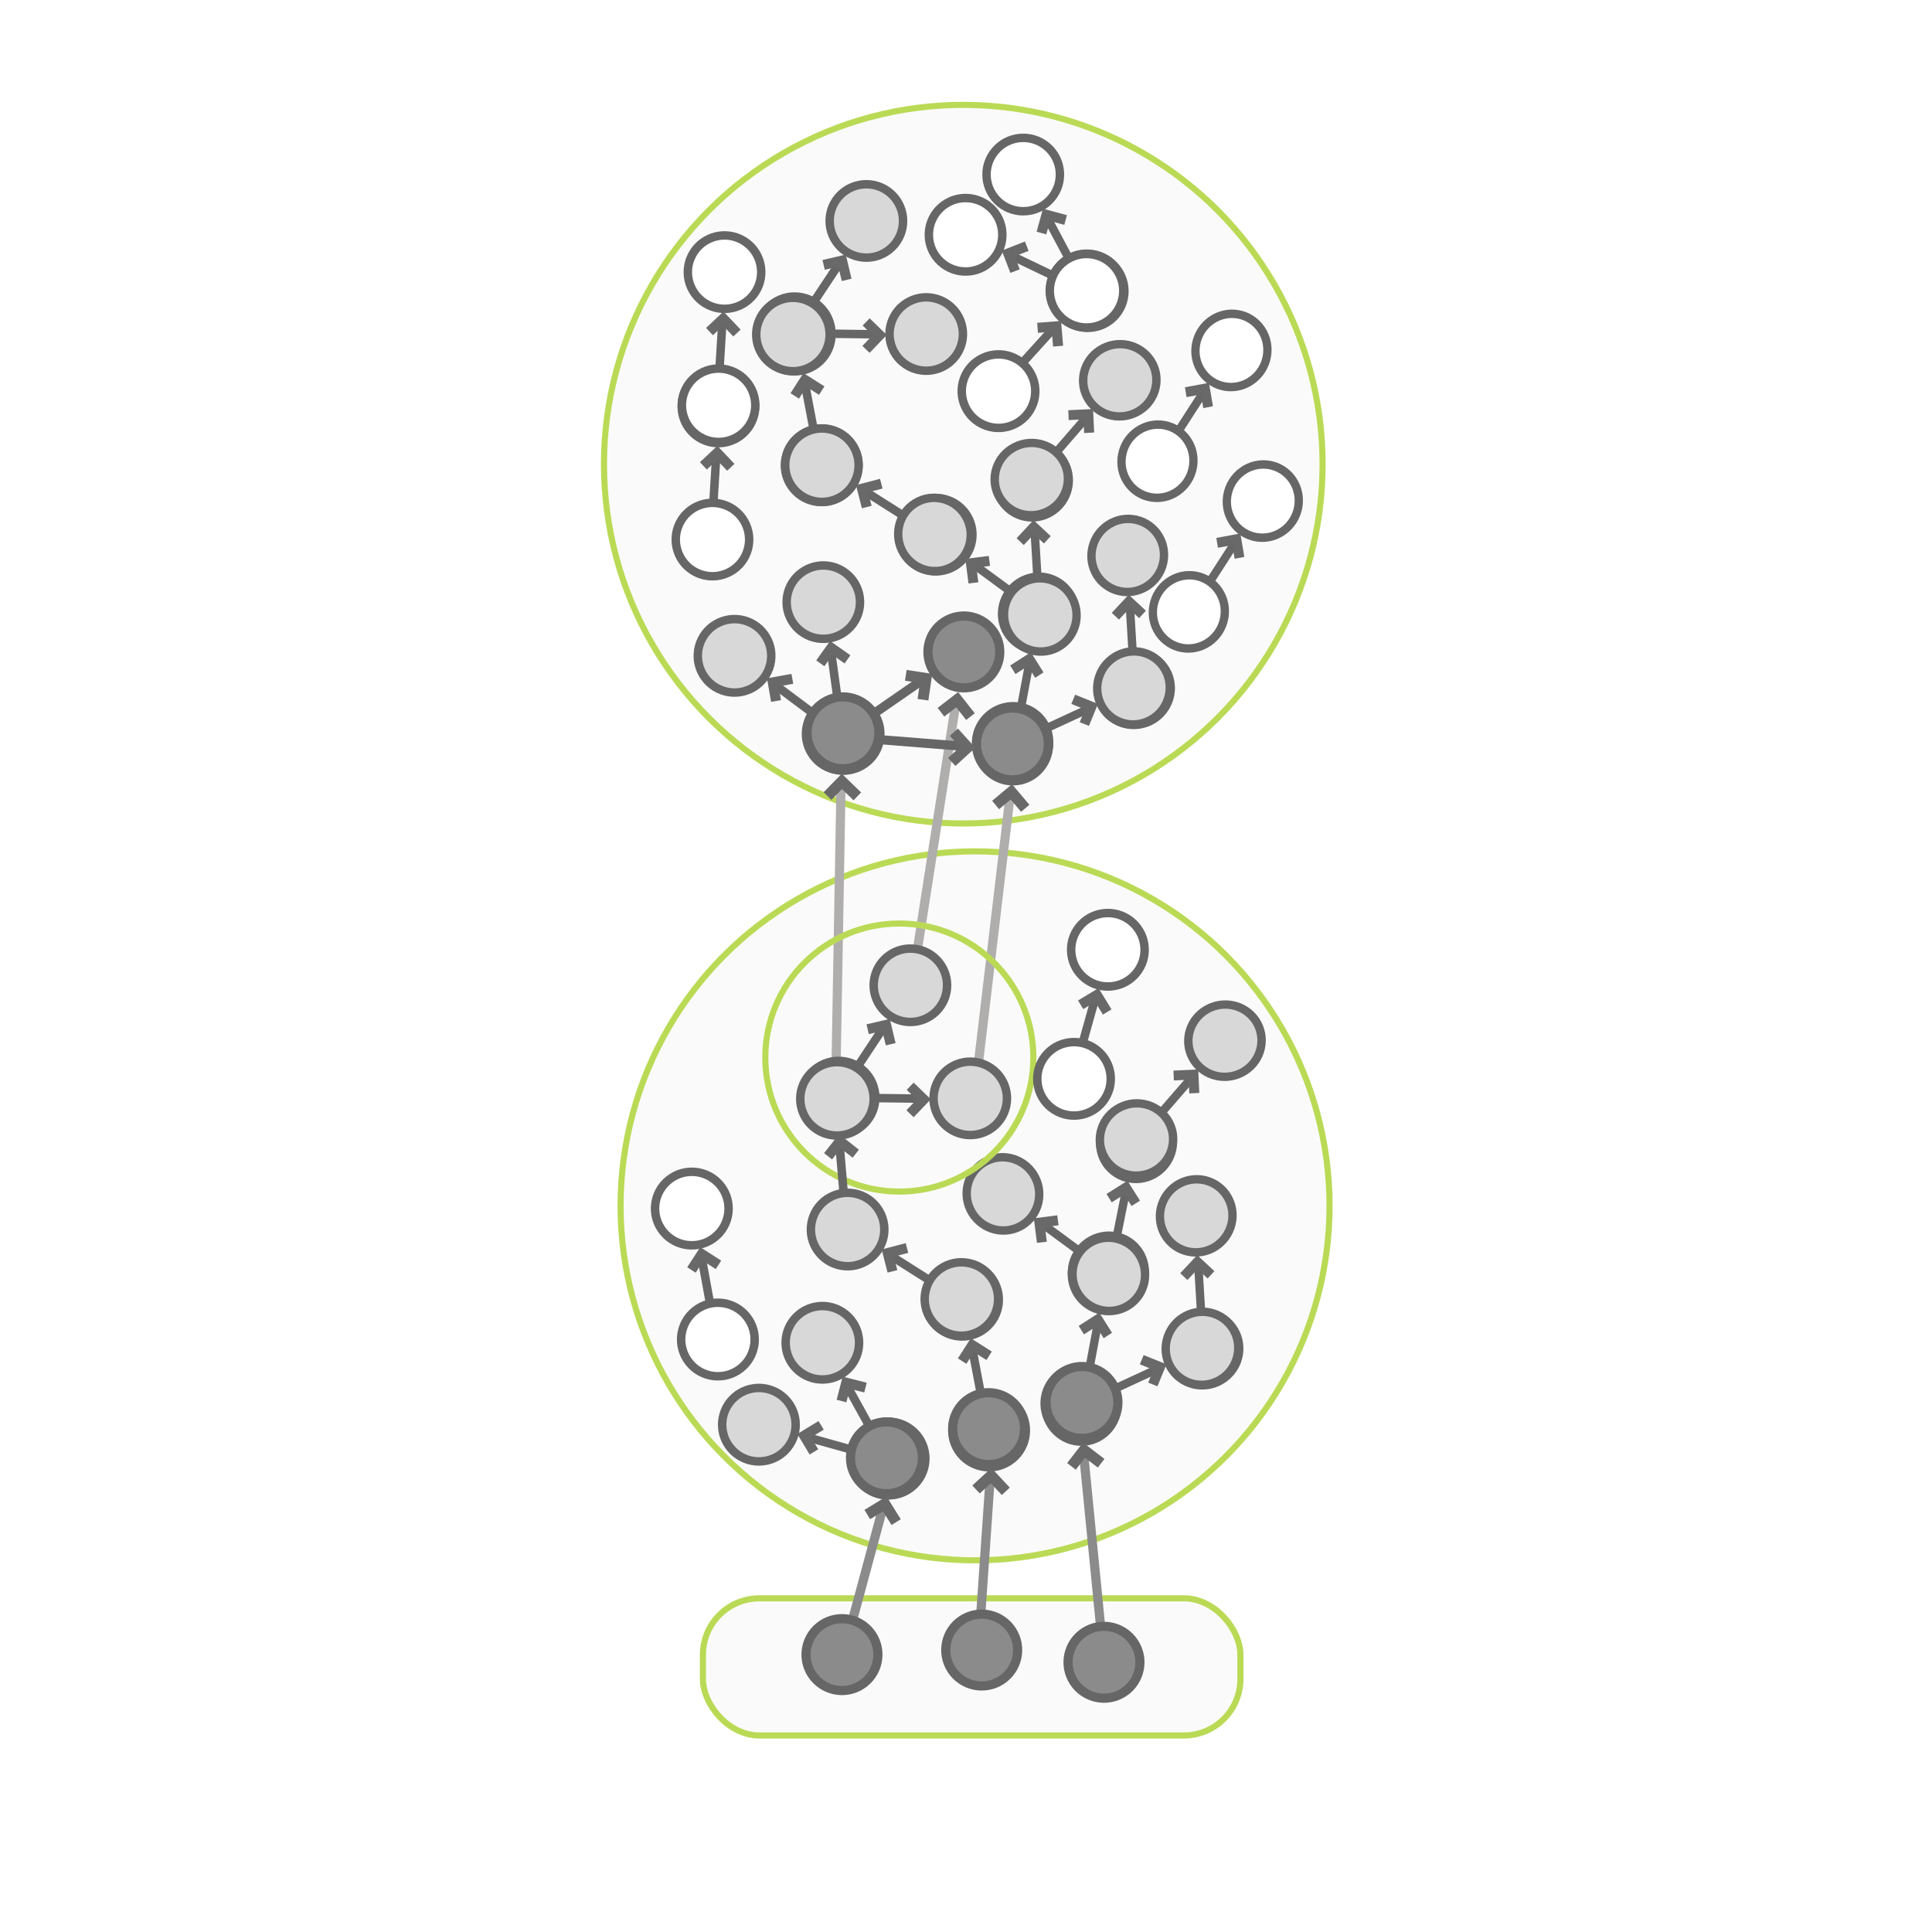 <?xml version="1.0" encoding="utf-8"?>
<svg width="300px" height="300px" viewBox="0 0 300 316" xmlns="http://www.w3.org/2000/svg" xmlns:xlink="http://www.w3.org/1999/xlink">
  <defs>
    <symbol id="symbol-1" viewBox="0 0 75.989 137.212">
      <circle style="fill: rgb(216, 216, 216); stroke-width: 5px; stroke: rgb(102, 102, 102);" cx="243.248" cy="327.315" r="21.703" transform="matrix(0.839, -0.545, 0.545, 0.839, -336.306, -34.837)"/>
      <circle style="fill: rgb(216, 216, 216); stroke-width: 5px; stroke: rgb(102, 102, 102);" cx="271.904" cy="253.912" r="21.703" transform="matrix(0.839, -0.545, 0.545, 0.839, -336.306, -34.837)"/>
      <line style="stroke-width: 5px; marker-start: url(#marker-0); stroke: rgb(102, 102, 102);" x1="260.613" y1="282.91" x2="251.477" y2="305.225" transform="matrix(0.839, -0.545, 0.545, 0.839, -336.306, -34.837)"/>
    </symbol>
    <marker id="marker-0" viewBox="0 0 12.641 9.03" overflow="visible" orient="auto" refX="6.32" refY="4.51">
      <polyline style="fill: none; stroke-miterlimit: 2; stroke-width: 5px; stroke: rgb(105, 105, 105);" points="2 3.775 10.625 0 14.641 9.03" transform="matrix(-0.391, -0.921, 0.921, -0.391, 7.415, 13.938)"/>
    </marker>
    <symbol id="symbol-2" viewBox="0 0 75.989 137.212">
      <circle style="stroke-width: 5px; stroke: rgb(102, 102, 102); fill: rgb(255, 255, 255);" cx="243.248" cy="327.315" r="21.703" transform="matrix(0.839, -0.545, 0.545, 0.839, -336.306, -34.837)"/>
      <circle style="stroke-width: 5px; stroke: rgb(102, 102, 102); fill: rgb(255, 255, 255);" cx="271.904" cy="253.912" r="21.703" transform="matrix(0.839, -0.545, 0.545, 0.839, -336.306, -34.837)"/>
      <line style="stroke-width: 5px; marker-start: url(#marker-0); stroke: rgb(102, 102, 102); fill: rgb(255, 255, 255);" x1="222.038" y1="264.931" x2="212.902" y2="287.246" transform="matrix(0.839, -0.545, 0.545, 0.839, -294.162, -40.768)"/>
    </symbol>
  </defs>
  <circle cx="149.556" cy="75.923" r="58.77" style="fill: rgb(250, 250, 250); stroke: rgb(186, 218, 85);"/>
  <use width="75.989" height="137.212" transform="matrix(0.277, 0, 0, 0.277, 113.611, 46.404)" style="stroke-width: 23.94px; stroke: rgb(166, 172, 148);" xlink:href="#symbol-1"/>
  <use width="75.989" height="137.212" transform="matrix(0.198, 0.193, -0.193, 0.198, 133.513, 24.367)" style="stroke-width: 23.94px; stroke: rgb(166, 172, 148);" xlink:href="#symbol-1"/>
  <use width="75.989" height="137.212" transform="matrix(-0.272, 0, 0, 0.277, 170.225, 92.065)" style="stroke-width: 23.94px; stroke: rgb(166, 172, 148);" xlink:href="#symbol-1"/>
  <use width="75.989" height="137.212" transform="matrix(-0.265, 0.071, 0.067, 0.266, 166.877, 68.521)" style="stroke-width: 23.94px; stroke: rgb(166, 172, 148);" xlink:href="#symbol-1"/>
  <use width="75.989" height="137.212" transform="matrix(0.189, -0.202, 0.202, 0.189, 114.665, 76.516)" style="stroke-width: 23.94px; stroke: rgb(166, 172, 148);" xlink:href="#symbol-1"/>
  <use width="75.989" height="137.212" transform="matrix(-0.239, -0.134, -0.138, 0.237, 186.514, 59.135)" style="stroke-width: 23.94px; stroke: rgb(166, 172, 148);" xlink:href="#symbol-1"/>
  <use width="75.989" height="137.212" transform="matrix(-0.115, 0.249, 0.248, 0.119, 140.875, 76.326)" style="stroke-width: 23.94px; stroke: rgb(166, 172, 148);" xlink:href="#symbol-1"/>
  <use width="75.989" height="137.212" transform="matrix(0.276, 0.014, -0.014, 0.276, 118.749, 89.783)" style="stroke-width: 23.94px; stroke: rgb(166, 172, 148);" xlink:href="#symbol-1"/>
  <use width="75.989" height="137.212" transform="matrix(-0.055, 0.271, -0.271, -0.055, 153.287, 48.099)" style="stroke-width: 23.94px; stroke: rgb(166, 172, 148);" xlink:href="#symbol-1"/>
  <use width="75.989" height="137.212" transform="matrix(0.268, 0.068, -0.068, 0.268, 103.449, 56.379)" xlink:href="#symbol-2"/>
  <use width="75.989" height="137.212" transform="matrix(-0.25, -0.103, -0.105, 0.256, 209.248, 77.387)" xlink:href="#symbol-2"/>
  <use width="75.989" height="137.212" transform="matrix(0.268, 0.068, -0.068, 0.268, 104.452, 34.414)" xlink:href="#symbol-2"/>
  <use width="75.989" height="137.212" transform="matrix(-0.25, -0.103, -0.105, 0.256, 204.115, 52.746)" xlink:href="#symbol-2"/>
  <use width="75.989" height="137.212" transform="matrix(0.204, -0.187, 0.187, 0.204, 100.369, 106.794)" style="stroke-width: 23.94px; stroke: rgb(166, 172, 148);" xlink:href="#symbol-1"/>
  <use width="75.989" height="137.212" transform="matrix(-0.158, -0.222, -0.225, 0.16, 189.043, 114.538)" style="stroke-width: 23.94px; stroke: rgb(166, 172, 148);" xlink:href="#symbol-1"/>
  <use width="75.989" height="137.212" transform="matrix(-0.265, 0.071, 0.067, 0.266, 182.447, 80.721)" style="stroke-width: 23.94px; stroke: rgb(166, 172, 148);" xlink:href="#symbol-1"/>
  <use width="75.989" height="137.212" transform="matrix(0.164, -0.223, 0.223, 0.164, 138.289, 40.214)" xlink:href="#symbol-2"/>
  <use width="75.989" height="137.212" transform="matrix(0.264, -0.082, 0.082, 0.264, 148.927, 23.105)" xlink:href="#symbol-2"/>
  <circle cx="151.482" cy="197.23" r="57.981" style="fill: rgb(250, 250, 250); stroke: rgb(186, 218, 85);"/>
  <use width="75.989" height="137.212" transform="matrix(-0.272, 0, 0, 0.277, 181.427, 200.08)" style="stroke-width: 23.94px; stroke: rgb(166, 172, 148);" xlink:href="#symbol-1"/>
  <use width="75.989" height="137.212" transform="matrix(-0.274, 0.001, -0.003, 0.274, 186.256, 178.633)" style="stroke-width: 23.94px; stroke: rgb(166, 172, 148);" xlink:href="#symbol-1"/>
  <use width="75.989" height="137.212" transform="matrix(0.277, 0, 0, 0.277, 140.987, 204.271)" style="stroke-width: 23.94px; stroke: rgb(166, 172, 148);" xlink:href="#symbol-1"/>
  <use width="75.989" height="137.212" transform="matrix(0.189, -0.202, 0.202, 0.189, 118.867, 201.531)" style="stroke-width: 23.94px; stroke: rgb(166, 172, 148);" xlink:href="#symbol-1"/>
  <use width="75.989" height="137.212" transform="matrix(-0.239, -0.134, -0.138, 0.237, 203.715, 167.15)" style="stroke-width: 23.94px; stroke: rgb(166, 172, 148);" xlink:href="#symbol-1"/>
  <use width="75.989" height="137.212" transform="matrix(-0.115, 0.249, 0.248, 0.119, 152.076, 184.18)" style="stroke-width: 23.94px; stroke: rgb(166, 172, 148);" xlink:href="#symbol-1"/>
  <use width="75.989" height="137.212" transform="matrix(0.263, -0.086, 0.086, 0.263, 115.983, 214.331)" style="stroke-width: 23.94px; stroke: rgb(166, 172, 148);" xlink:href="#symbol-1"/>
  <use width="75.989" height="137.212" transform="matrix(0.277, 0.002, -0.002, 0.277, 96.849, 189.301)" xlink:href="#symbol-2"/>
  <use width="75.989" height="137.212" transform="matrix(0.123, -0.248, 0.248, 0.123, 104.972, 236.824)" style="stroke-width: 23.94px; stroke: rgb(166, 172, 148);" xlink:href="#symbol-1"/>
  <use width="75.989" height="137.212" transform="matrix(-0.158, -0.222, -0.225, 0.16, 200.245, 222.553)" style="stroke-width: 23.94px; stroke: rgb(166, 172, 148);" xlink:href="#symbol-1"/>
  <use width="75.989" height="137.212" transform="matrix(-0.265, 0.071, 0.067, 0.266, 193.648, 188.736)" style="stroke-width: 23.94px; stroke: rgb(166, 172, 148);" xlink:href="#symbol-1"/>
  <rect x="106.97" y="261.424" width="87.914" height="22.431" style="fill: rgb(250, 250, 250); stroke: rgb(186, 218, 85);" rx="9.242" ry="9.242"/>
  <line style="marker-start: url(#marker-0); fill: rgb(255, 255, 255); stroke-width: 1.5px; stroke: rgb(139, 139, 139);" x1="141.364" y1="250.156" x2="125.373" y2="264.483" transform="matrix(0.839, -0.545, 0.545, 0.839, -118.63, 114.151)"/>
  <line style="marker-start: url(#marker-0); fill: rgb(255, 255, 255); stroke-width: 1.5px; stroke: rgb(139, 139, 139);" x1="161.152" y1="245.157" x2="144.459" y2="267.345" transform="matrix(0.839, -0.545, 0.545, 0.839, -114.912, 124.565)"/>
  <line style="marker-start: url(#marker-0); fill: rgb(255, 255, 255); stroke-width: 1.5px; stroke: rgb(139, 139, 139);" x1="178.136" y1="240.001" x2="163.298" y2="268.65" transform="matrix(0.839, -0.545, 0.545, 0.839, -110.974, 134.009)"/>
  <line style="marker-start: url(#marker-0); stroke-width: 1.5px; fill: rgb(255, 246, 246); stroke: rgb(176, 173, 173);" x1="141.654" y1="132.751" x2="116.455" y2="170.084" transform="matrix(0.839, -0.545, 0.545, 0.839, -61.648, 94.716)"/>
  <line style="marker-start: url(#marker-0); stroke-width: 1.5px; fill: rgb(255, 246, 246); stroke: rgb(176, 173, 173);" x1="158.551" y1="120.439" x2="131.538" y2="150.569" transform="matrix(0.839, -0.545, 0.545, 0.839, -50.401, 100.858)"/>
  <line style="marker-start: url(#marker-0); stroke-width: 1.5px; fill: rgb(255, 246, 246); stroke: rgb(176, 173, 173);" x1="168.422" y1="135.484" x2="140.56" y2="168.967" transform="matrix(0.839, -0.545, 0.545, 0.839, -57.984, 108.7)"/>
  <line style="marker-start: url(#marker-0); stroke: rgb(102, 102, 102); fill: rgb(255, 255, 255); stroke-width: 1.5px;" x1="143.249" y1="114.035" x2="133.824" y2="114.31" transform="matrix(0.839, -0.545, 0.545, 0.839, -39.833, 93.872)"/>
  <circle cx="139.097" cy="172.974" r="21.922" style="fill: none; stroke: rgb(186, 218, 85);"/>
  <line style="marker-start: url(#marker-0); stroke: rgb(102, 102, 102); stroke-width: 1.4px;" x1="131.31" y1="188.102" x2="127.808" y2="194.663" transform="matrix(0.839, -0.545, 0.545, 0.839, -83.333, 101.438)"/>
  <circle style="stroke: rgb(102, 102, 102); fill: rgb(139, 139, 139); stroke-width: 1.5px;" cx="65.837" cy="88.591" r="5.874" transform="matrix(0.839, -0.545, 0.545, 0.839, 26.194, 232.183)"/>
  <circle style="stroke: rgb(102, 102, 102); fill: rgb(139, 139, 139); stroke-width: 1.5px;" cx="65.837" cy="88.591" r="5.874" transform="matrix(0.839, -0.545, 0.545, 0.839, 49.049, 231.436)"/>
  <circle style="stroke: rgb(102, 102, 102); fill: rgb(139, 139, 139); stroke-width: 1.5px;" cx="65.837" cy="88.591" r="5.874" transform="matrix(0.839, -0.545, 0.545, 0.839, 69.049, 233.436)"/>
  <circle style="stroke: rgb(102, 102, 102); fill: rgb(139, 139, 139); stroke-width: 1.5px;" cx="65.837" cy="88.591" r="5.874" transform="matrix(0.839, -0.545, 0.545, 0.839, 33.471, 199.995)"/>
  <circle style="stroke: rgb(102, 102, 102); fill: rgb(139, 139, 139); stroke-width: 1.5px;" cx="65.837" cy="88.591" r="5.874" transform="matrix(0.839, -0.545, 0.545, 0.839, 50.176, 195.223)"/>
  <circle style="stroke: rgb(102, 102, 102); fill: rgb(139, 139, 139); stroke-width: 1.5px;" cx="65.837" cy="88.591" r="5.874" transform="matrix(0.839, -0.545, 0.545, 0.839, 65.45, 190.939)"/>
  <circle style="stroke: rgb(102, 102, 102); fill: rgb(139, 139, 139); stroke-width: 1.5px;" cx="65.837" cy="88.591" r="5.874" transform="matrix(0.839, -0.545, 0.545, 0.839, 26.358, 81.414)"/>
  <circle style="stroke: rgb(102, 102, 102); fill: rgb(139, 139, 139); stroke-width: 1.5px;" cx="65.837" cy="88.591" r="5.874" transform="matrix(0.839, -0.545, 0.545, 0.839, 46.13, 68.183)"/>
  <circle style="stroke: rgb(102, 102, 102); fill: rgb(139, 139, 139); stroke-width: 1.5px;" cx="65.837" cy="88.591" r="5.874" transform="matrix(0.839, -0.545, 0.545, 0.839, 54.073, 83.233)"/>
  <line style="marker-start: url(#marker-0); stroke: rgb(102, 102, 102); fill: rgb(255, 255, 255); stroke-width: 1.5px;" x1="147.723" y1="125.617" x2="137.042" y2="117.409" transform="matrix(0.839, -0.545, 0.545, 0.839, -43.21, 97.151)"/>
  <use width="75.989" height="137.212" transform="matrix(0.248, 0.123, -0.123, 0.248, 169.406, 144.189)" xlink:href="#symbol-2"/>
  <use width="75.989" height="137.212" transform="matrix(0.198, 0.193, -0.193, 0.198, 140.715, 149.382)" style="stroke-width: 23.94px; stroke: rgb(166, 172, 148);" xlink:href="#symbol-1"/>
  <use width="75.989" height="137.212" transform="matrix(-0.055, 0.271, -0.271, -0.055, 160.489, 173.114)" style="stroke-width: 23.94px; stroke: rgb(166, 172, 148);" xlink:href="#symbol-1"/>
  <use width="75.989" height="137.212" transform="matrix(0.167, 0.221, -0.221, 0.167, 171.302, 35.871)" xlink:href="#symbol-2"/>
</svg>